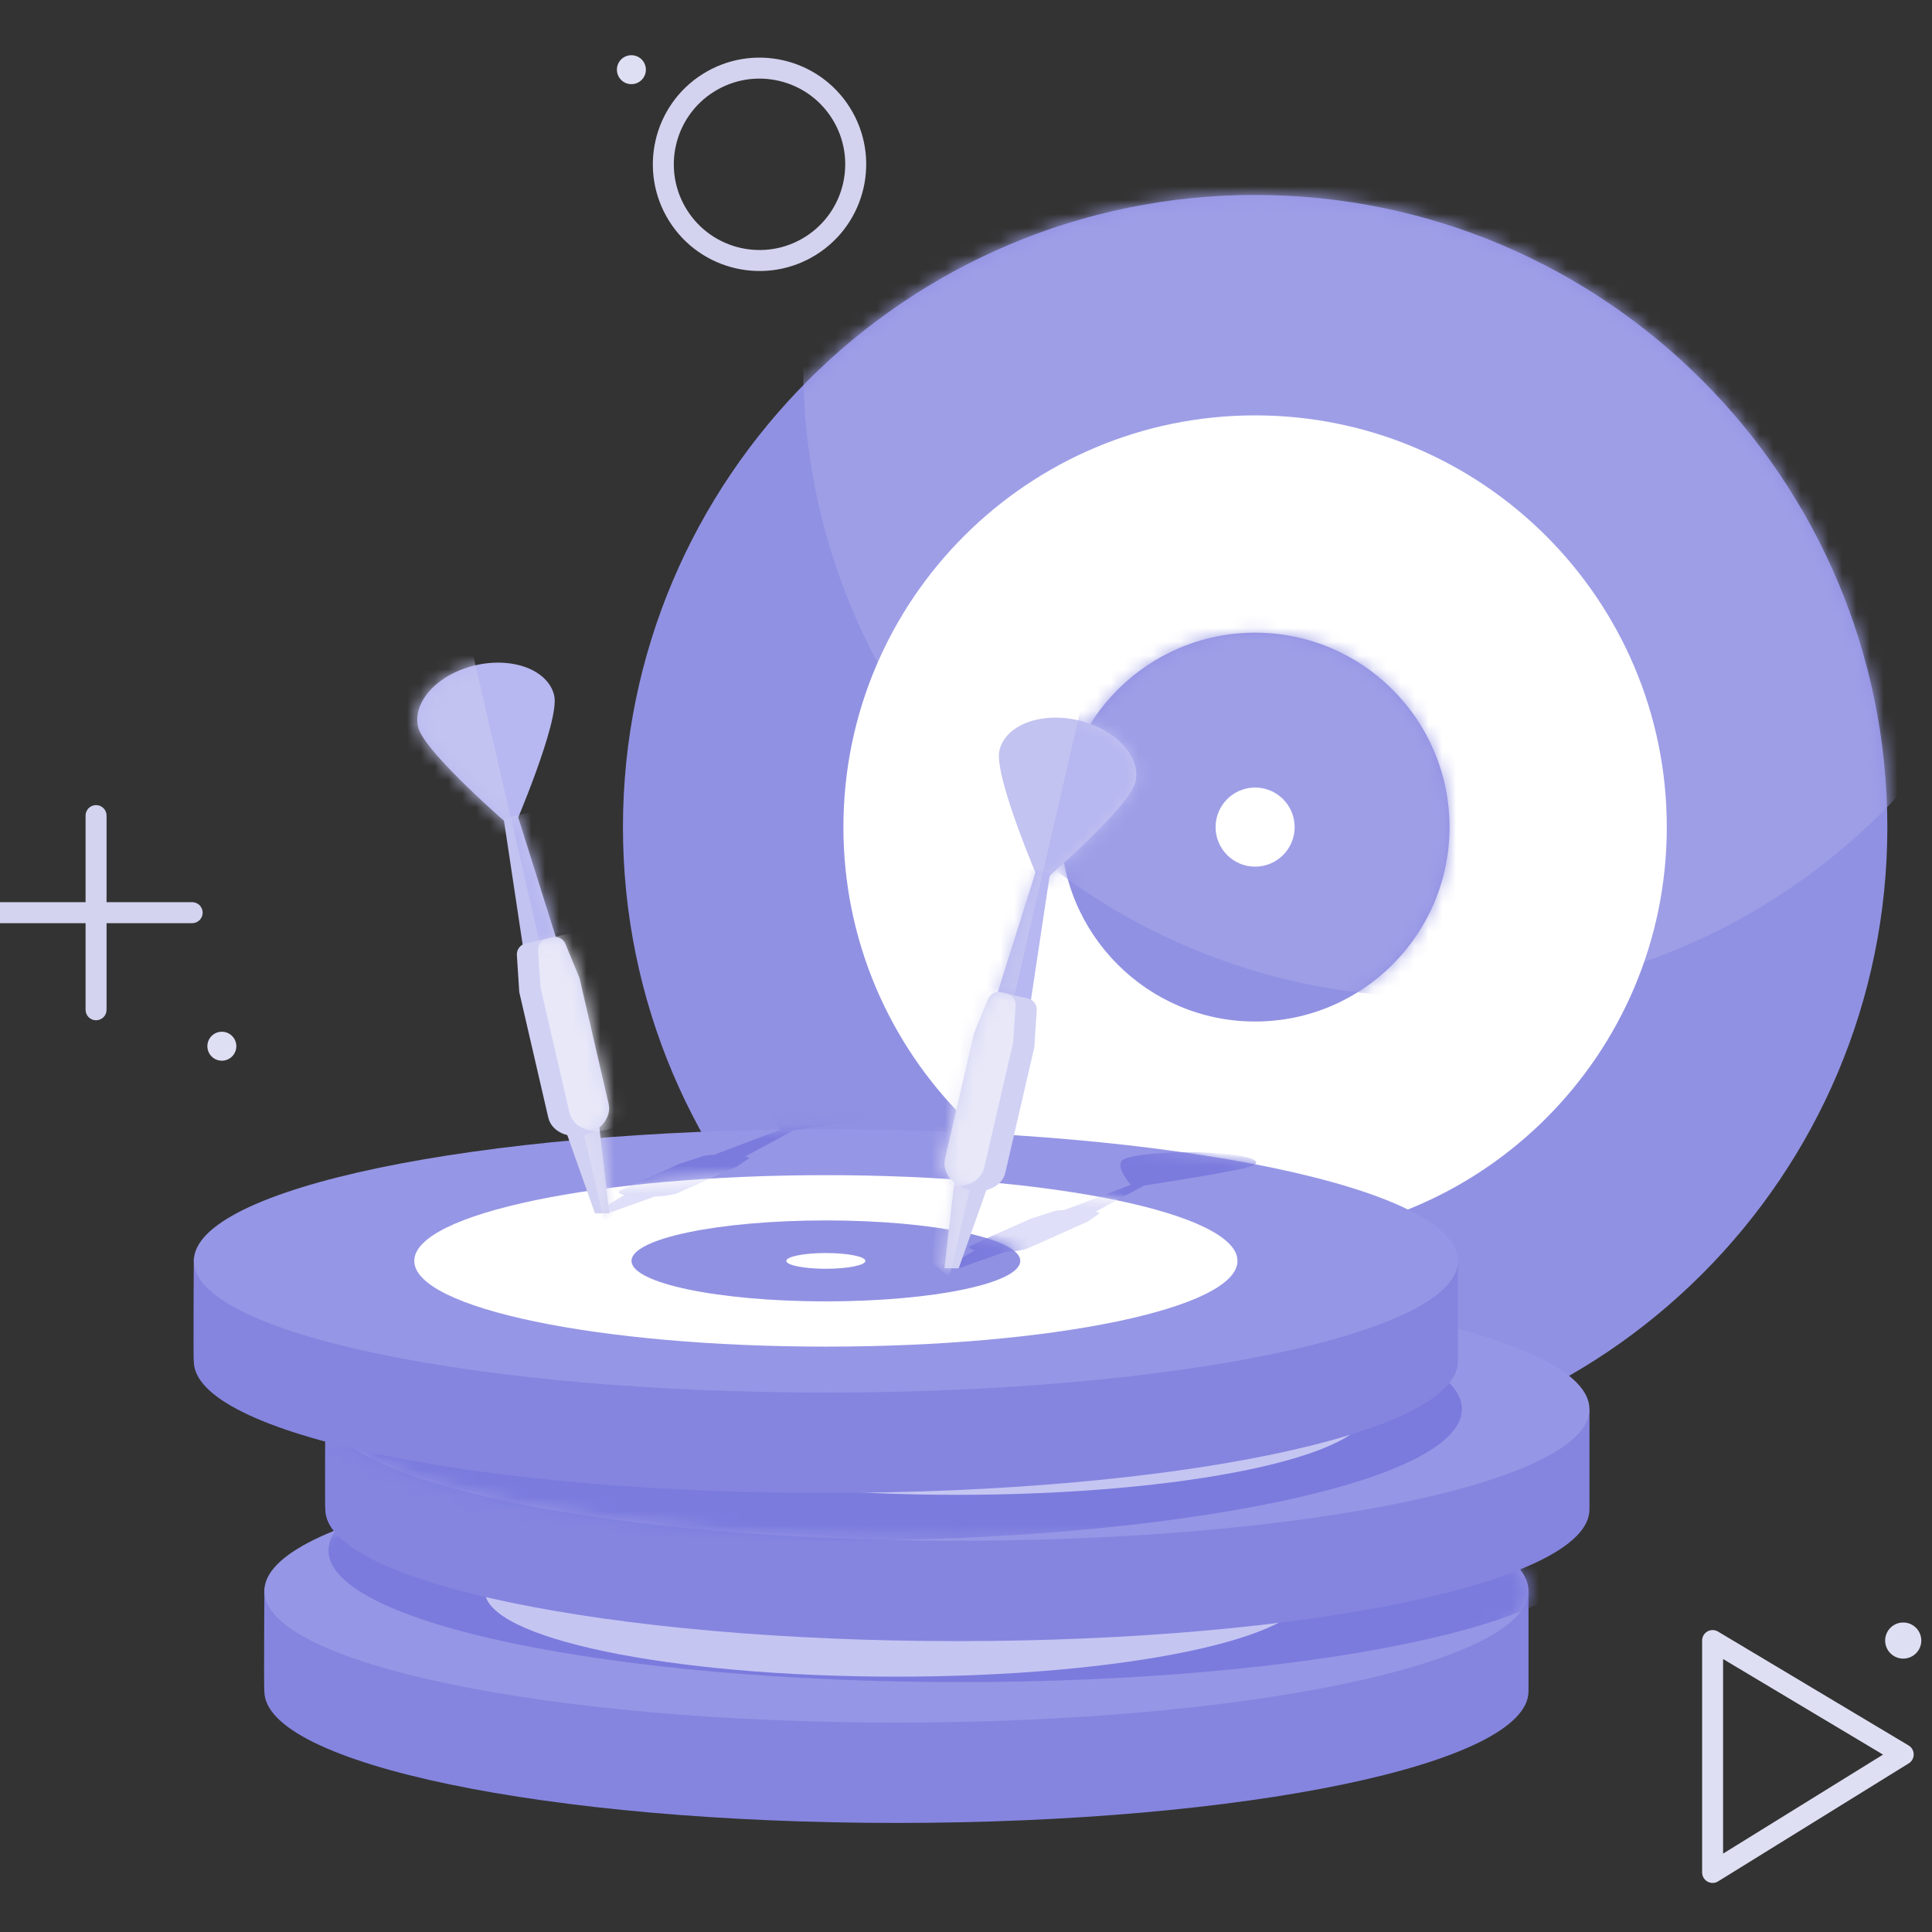 <svg width="140" height="140" viewBox="0 0 140 140" fill="none" xmlns="http://www.w3.org/2000/svg">
<rect x="0" y="0" width="140" height="140" fill="#333333" stroke="none"/>
<g clip-path="url(#clip0)">
<path fill-rule="evenodd" clip-rule="evenodd" d="M64.959 113.019C87.238 113.019 110.761 115.283 110.761 115.283V122.558C110.761 127.823 90.237 132.097 64.959 132.097C39.68 132.097 19.157 127.823 19.157 122.558C19.112 122.62 19.157 115.087 19.157 115.087C19.157 115.087 43.57 113.019 64.959 113.019Z" fill="#8585E0"/>
<path fill-rule="evenodd" clip-rule="evenodd" d="M64.958 105.744C90.237 105.744 110.76 110.019 110.76 115.284C110.76 120.549 90.237 124.824 64.958 124.824C39.679 124.824 19.156 120.549 19.156 115.284C19.156 110.019 39.679 105.744 64.958 105.744Z" fill="#9696E6"/>
<mask id="mask0" mask-type="alpha" maskUnits="userSpaceOnUse" x="19" y="105" width="92" height="20">
<path d="M19.156 115.284C19.156 120.55 39.679 124.825 64.957 124.825C90.236 124.825 110.76 120.55 110.76 115.284C110.76 110.02 90.236 105.745 64.957 105.745C39.679 105.745 19.156 110.02 19.156 115.284Z" fill="white"/>
</mask>
<g mask="url(#mask0)">
<path fill-rule="evenodd" clip-rule="evenodd" d="M69.603 102.812C94.881 102.812 115.404 107.086 115.404 112.352C115.404 117.616 94.881 121.891 69.603 121.891C44.324 121.891 23.801 117.616 23.801 112.352C23.801 107.086 44.324 102.812 69.603 102.812Z" fill="#7B7BDE"/>
</g>
<path fill-rule="evenodd" clip-rule="evenodd" d="M64.959 109.072C81.421 109.072 94.785 111.856 94.785 115.284C94.785 118.713 81.421 121.496 64.959 121.496C48.497 121.496 35.133 118.713 35.133 115.284C35.133 111.856 48.497 109.072 64.959 109.072Z" fill="#C5C5F2"/>
<path fill-rule="evenodd" clip-rule="evenodd" d="M64.96 112.352C72.734 112.352 79.045 113.666 79.045 115.284C79.045 116.904 72.734 118.218 64.96 118.218C57.186 118.218 50.875 116.904 50.875 115.284C50.875 113.666 57.186 112.352 64.96 112.352Z" fill="#6969DB"/>
<path fill-rule="evenodd" clip-rule="evenodd" d="M90.953 14.126C116.237 14.126 136.764 34.653 136.764 59.936C136.764 85.219 116.237 105.745 90.953 105.745C65.668 105.745 45.141 85.219 45.141 59.936C45.141 34.653 65.668 14.126 90.953 14.126Z" fill="#9191E3"/>
<mask id="mask1" mask-type="alpha" maskUnits="userSpaceOnUse" x="45" y="14" width="92" height="92">
<path d="M45.137 59.936C45.137 85.219 65.665 105.745 90.949 105.745C116.233 105.745 136.761 85.219 136.761 59.936C136.761 34.654 116.233 14.126 90.949 14.126C65.665 14.126 45.137 34.654 45.137 59.936Z" fill="white"/>
</mask>
<g mask="url(#mask1)">
<path fill-rule="evenodd" clip-rule="evenodd" d="M104.011 -19.356C129.295 -19.356 149.823 1.17 149.823 26.453C149.823 51.735 129.295 72.262 104.011 72.262C78.727 72.262 58.199 51.735 58.199 26.453C58.199 1.17 78.727 -19.356 104.011 -19.356Z" fill="#9E9EE7"/>
</g>
<path fill-rule="evenodd" clip-rule="evenodd" d="M90.95 30.1C107.415 30.1 120.782 43.468 120.782 59.935C120.782 76.401 107.415 89.77 90.95 89.77C74.485 89.77 61.117 76.401 61.117 59.935C61.117 43.468 74.485 30.1 90.95 30.1Z" fill="white"/>
<path fill-rule="evenodd" clip-rule="evenodd" d="M90.952 45.846C98.727 45.846 105.04 52.158 105.04 59.934C105.04 67.71 98.727 74.023 90.952 74.023C83.177 74.023 76.863 67.71 76.863 59.934C76.863 52.158 83.177 45.846 90.952 45.846Z" fill="#9191E3"/>
<mask id="mask2" mask-type="alpha" maskUnits="userSpaceOnUse" x="76" y="45" width="30" height="30">
<path d="M76.859 59.934C76.859 67.71 83.173 74.024 90.948 74.024C98.723 74.024 105.037 67.71 105.037 59.934C105.037 52.158 98.723 45.846 90.948 45.846C83.173 45.846 76.859 52.158 76.859 59.934Z" fill="white"/>
</mask>
<g mask="url(#mask2)">
<path fill-rule="evenodd" clip-rule="evenodd" d="M104.011 -19.358C129.295 -19.358 149.823 1.168 149.823 26.451C149.823 51.733 129.295 72.26 104.011 72.26C78.727 72.26 58.199 51.733 58.199 26.451C58.199 1.168 78.727 -19.358 104.011 -19.358Z" fill="#9E9EE7"/>
</g>
<path fill-rule="evenodd" clip-rule="evenodd" d="M90.951 57.068C92.531 57.068 93.815 58.353 93.815 59.935C93.815 61.517 92.531 62.801 90.951 62.801C89.371 62.801 88.086 61.517 88.086 59.935C88.086 58.353 89.371 57.068 90.951 57.068Z" fill="white"/>
<path fill-rule="evenodd" clip-rule="evenodd" d="M69.376 99.843C91.656 99.843 115.178 102.107 115.178 102.107V109.382C115.178 114.647 94.654 118.922 69.376 118.922C44.098 118.922 23.575 114.647 23.575 109.382C23.529 109.445 23.575 101.911 23.575 101.911C23.575 101.911 47.987 99.843 69.376 99.843Z" fill="#8585E0"/>
<path fill-rule="evenodd" clip-rule="evenodd" d="M69.376 92.567C94.654 92.567 115.177 96.842 115.177 102.107C115.177 107.372 94.654 111.647 69.376 111.647C44.097 111.647 23.574 107.372 23.574 102.107C23.574 96.842 44.097 92.567 69.376 92.567Z" fill="#9696E6"/>
<mask id="mask3" mask-type="alpha" maskUnits="userSpaceOnUse" x="23" y="92" width="93" height="20">
<path d="M23.574 102.108C23.574 107.374 44.097 111.648 69.376 111.648C94.655 111.648 115.178 107.374 115.178 102.108C115.178 96.844 94.655 92.569 69.376 92.569C44.097 92.569 23.574 96.844 23.574 102.108Z" fill="white"/>
</mask>
<g mask="url(#mask3)">
<path fill-rule="evenodd" clip-rule="evenodd" d="M60.133 92.569C85.412 92.569 105.935 96.844 105.935 102.109C105.935 107.374 85.412 111.649 60.133 111.649C34.855 111.649 14.332 107.374 14.332 102.109C14.332 96.844 34.855 92.569 60.133 92.569Z" fill="#7B7BDE"/>
</g>
<path fill-rule="evenodd" clip-rule="evenodd" d="M69.373 95.897C85.835 95.897 99.199 98.68 99.199 102.108C99.199 105.537 85.835 108.321 69.373 108.321C52.911 108.321 39.547 105.537 39.547 102.108C39.547 98.68 52.911 95.897 69.373 95.897Z" fill="#C5C5F2"/>
<path fill-rule="evenodd" clip-rule="evenodd" d="M69.374 99.174C77.148 99.174 83.459 100.488 83.459 102.107C83.459 103.727 77.148 105.041 69.374 105.041C61.6 105.041 55.289 103.727 55.289 102.107C55.289 100.488 61.6 99.174 69.374 99.174Z" fill="#6969DB"/>
<path fill-rule="evenodd" clip-rule="evenodd" d="M59.846 89.103C82.125 89.103 105.647 91.368 105.647 91.368V98.643C105.647 103.907 85.124 108.182 59.846 108.182C34.567 108.182 14.044 103.907 14.044 98.643C13.998 98.704 14.044 91.171 14.044 91.171C14.044 91.171 38.456 89.103 59.846 89.103Z" fill="#8585E0"/>
<path fill-rule="evenodd" clip-rule="evenodd" d="M59.849 81.829C85.127 81.829 105.65 86.104 105.65 91.369C105.65 96.635 85.127 100.909 59.849 100.909C34.57 100.909 14.047 96.635 14.047 91.369C14.047 86.104 34.57 81.829 59.849 81.829Z" fill="#9696E6"/>
<mask id="mask4" mask-type="alpha" maskUnits="userSpaceOnUse" x="14" y="81" width="92" height="20">
<path d="M14.047 91.368C14.047 96.634 34.57 100.909 59.849 100.909C85.127 100.909 105.65 96.634 105.65 91.368C105.65 86.104 85.127 81.829 59.849 81.829C34.57 81.829 14.047 86.104 14.047 91.368Z" fill="white"/>
</mask>
<g mask="url(#mask4)">
<path fill-rule="evenodd" clip-rule="evenodd" d="M81.936 85.859C81.58 85.424 80.762 84.305 81.457 83.995C82.326 83.608 85.117 83.4 87.687 83.532C90.256 83.665 91.637 84.088 90.768 84.477C90.074 84.787 84.94 85.596 82.909 85.909L79.397 87.801C79.63 87.832 79.727 87.895 79.63 87.962C79.328 88.17 78.811 88.527 78.811 88.527C78.811 88.527 74.534 90.437 74.518 90.445C74.22 90.579 73.571 90.675 72.842 90.712L69.47 91.907H68.438L70.646 90.596C70.218 90.5 70.095 90.365 70.392 90.232C70.409 90.225 74.686 88.314 74.686 88.314C74.686 88.314 75.709 87.983 76.305 87.791C76.496 87.728 76.818 87.688 77.126 87.684L81.936 85.859Z" fill="#7B7BDE"/>
</g>
<mask id="mask5" mask-type="alpha" maskUnits="userSpaceOnUse" x="14" y="81" width="92" height="20">
<path d="M14.047 91.368C14.047 96.634 34.57 100.909 59.849 100.909C85.127 100.909 105.65 96.634 105.65 91.368C105.65 86.104 85.127 81.829 59.849 81.829C34.57 81.829 14.047 86.104 14.047 91.368Z" fill="white"/>
</mask>
<g mask="url(#mask5)">
<path fill-rule="evenodd" clip-rule="evenodd" d="M56.541 81.859C56.185 81.424 55.368 80.305 56.063 79.995C56.931 79.606 59.723 79.4 62.292 79.532C64.862 79.665 66.242 80.088 65.374 80.477C64.68 80.786 59.547 81.596 57.515 81.909L54.003 83.801C54.236 83.833 54.334 83.895 54.236 83.963C53.935 84.17 53.418 84.527 53.418 84.527C53.418 84.527 49.141 86.438 49.123 86.445C48.826 86.578 48.178 86.675 47.449 86.711L44.075 87.907H43.043L45.251 86.596C44.823 86.501 44.702 86.365 44.997 86.232C45.015 86.225 49.291 84.314 49.291 84.314C49.291 84.314 50.314 83.983 50.91 83.79C51.102 83.728 51.424 83.688 51.732 83.684L56.541 81.859Z" fill="#7B7BDE"/>
</g>
<path fill-rule="evenodd" clip-rule="evenodd" d="M59.846 85.156C76.307 85.156 89.672 87.94 89.672 91.369C89.672 94.797 76.307 97.581 59.846 97.581C43.385 97.581 30.02 94.797 30.02 91.369C30.02 87.94 43.385 85.156 59.846 85.156Z" fill="white"/>
<mask id="mask6" mask-type="alpha" maskUnits="userSpaceOnUse" x="30" y="85" width="60" height="13">
<path d="M30.02 91.368C30.02 94.797 43.385 97.58 59.846 97.58C76.306 97.58 89.672 94.797 89.672 91.368C89.672 87.94 76.306 85.156 59.846 85.156C43.385 85.156 30.02 87.94 30.02 91.368Z" fill="white"/>
</mask>
<g mask="url(#mask6)">
<path fill-rule="evenodd" clip-rule="evenodd" d="M56.537 81.859C56.181 81.424 55.364 80.305 56.059 79.995C56.927 79.606 59.719 79.4 62.288 79.532C64.858 79.665 66.238 80.088 65.37 80.477C64.676 80.786 59.543 81.596 57.511 81.909L53.999 83.801C54.232 83.833 54.33 83.895 54.232 83.963C53.931 84.17 53.414 84.527 53.414 84.527C53.414 84.527 49.137 86.438 49.119 86.445C48.822 86.578 48.174 86.675 47.445 86.711L44.071 87.907H43.039L45.247 86.596C44.819 86.501 44.698 86.365 44.993 86.232C45.011 86.225 49.287 84.314 49.287 84.314C49.287 84.314 50.31 83.983 50.906 83.79C51.098 83.728 51.42 83.688 51.728 83.684L56.537 81.859Z" fill="#DFDFF9"/>
</g>
<mask id="mask7" mask-type="alpha" maskUnits="userSpaceOnUse" x="30" y="85" width="60" height="13">
<path d="M30.02 91.368C30.02 94.797 43.385 97.58 59.846 97.58C76.306 97.58 89.672 94.797 89.672 91.368C89.672 87.94 76.306 85.156 59.846 85.156C43.385 85.156 30.02 87.94 30.02 91.368Z" fill="white"/>
</mask>
<g mask="url(#mask7)">
<path fill-rule="evenodd" clip-rule="evenodd" d="M81.932 85.859C81.576 85.424 80.758 84.305 81.453 83.995C82.322 83.608 85.113 83.4 87.683 83.532C90.252 83.665 91.633 84.088 90.764 84.477C90.07 84.787 84.936 85.596 82.905 85.909L79.393 87.801C79.626 87.832 79.724 87.895 79.626 87.962C79.325 88.17 78.808 88.527 78.808 88.527C78.808 88.527 74.531 90.437 74.514 90.445C74.216 90.579 73.567 90.675 72.838 90.712L69.466 91.907H68.434L70.642 90.596C70.214 90.5 70.091 90.365 70.388 90.232C70.405 90.225 74.682 88.314 74.682 88.314C74.682 88.314 75.705 87.983 76.301 87.791C76.492 87.728 76.814 87.688 77.122 87.684L81.932 85.859Z" fill="#DFDFF9"/>
</g>
<path fill-rule="evenodd" clip-rule="evenodd" d="M59.847 88.436C67.62 88.436 73.931 89.75 73.931 91.369C73.931 92.988 67.62 94.303 59.847 94.303C52.073 94.303 45.762 92.988 45.762 91.369C45.762 89.75 52.073 88.436 59.847 88.436Z" fill="#9191E3"/>
<mask id="mask8" mask-type="alpha" maskUnits="userSpaceOnUse" x="45" y="88" width="29" height="7">
<path d="M45.762 91.369C45.762 92.988 52.074 94.303 59.847 94.303C67.62 94.303 73.931 92.988 73.931 91.369C73.931 89.751 67.62 88.436 59.847 88.436C52.074 88.436 45.762 89.751 45.762 91.369Z" fill="white"/>
</mask>
<g mask="url(#mask8)">
<path fill-rule="evenodd" clip-rule="evenodd" d="M81.936 85.86C81.58 85.425 80.762 84.306 81.457 83.996C82.326 83.609 85.117 83.401 87.687 83.533C90.256 83.666 91.637 84.089 90.768 84.478C90.074 84.788 84.94 85.597 82.909 85.909L79.397 87.802C79.63 87.833 79.727 87.896 79.63 87.963C79.328 88.171 78.811 88.528 78.811 88.528C78.811 88.528 74.534 90.438 74.518 90.446C74.22 90.58 73.571 90.676 72.842 90.713L69.47 91.908H68.438L70.646 90.597C70.218 90.501 70.095 90.366 70.392 90.233C70.409 90.225 74.686 88.314 74.686 88.314C74.686 88.314 75.709 87.984 76.305 87.792C76.496 87.729 76.818 87.689 77.126 87.685L81.936 85.86Z" fill="#7B7BDE"/>
</g>
<path fill-rule="evenodd" clip-rule="evenodd" d="M59.845 90.799C61.426 90.799 62.709 91.055 62.709 91.37C62.709 91.684 61.426 91.94 59.845 91.94C58.264 91.94 56.98 91.684 56.98 91.37C56.98 91.055 58.264 90.799 59.845 90.799Z" fill="white"/>
<path fill-rule="evenodd" clip-rule="evenodd" d="M78.122 52.192C80.842 52.822 82.705 54.827 82.28 56.667C81.855 58.507 75.376 64.06 75.376 64.06C75.376 64.06 71.994 56.227 72.42 54.387C72.846 52.546 75.4 51.563 78.122 52.192Z" fill="#C3C3F1"/>
<mask id="mask9" mask-type="alpha" maskUnits="userSpaceOnUse" x="72" y="52" width="11" height="13">
<path d="M72.424 54.385C71.998 56.226 75.38 64.059 75.38 64.059C75.38 64.059 81.858 58.506 82.284 56.666C82.71 54.826 80.846 52.82 78.126 52.191C77.568 52.062 77.017 52.001 76.49 52.001C74.447 52.001 72.762 52.922 72.424 54.385Z" fill="white"/>
</mask>
<g mask="url(#mask9)">
<path fill-rule="evenodd" clip-rule="evenodd" d="M84.782 51.391L78.638 49.971L75.215 64.773L81.357 66.194L84.782 51.391Z" fill="#B7B7F1"/>
</g>
<path fill-rule="evenodd" clip-rule="evenodd" d="M76.087 63.293L75.082 63.06L72.258 72.031L74.685 72.592L76.087 63.293Z" fill="#B7B7F1"/>
<mask id="mask10" mask-type="alpha" maskUnits="userSpaceOnUse" x="72" y="63" width="5" height="10">
<path d="M72.258 72.031L74.685 72.593L76.087 63.293L75.082 63.06L72.258 72.031Z" fill="white"/>
</mask>
<g mask="url(#mask10)">
<path fill-rule="evenodd" clip-rule="evenodd" d="M75.583 63.177L73.867 62.78L71.043 71.75L73.472 72.312L75.583 63.177Z" fill="#C3C3F1"/>
</g>
<path fill-rule="evenodd" clip-rule="evenodd" d="M68.438 91.907H69.47L71.628 85.813L69.201 85.252L68.438 91.907Z" fill="#D1D1F3"/>
<mask id="mask11" mask-type="alpha" maskUnits="userSpaceOnUse" x="68" y="85" width="4" height="7">
<path d="M68.438 91.908H69.47L71.628 85.814L69.201 85.253L68.438 91.908Z" fill="white"/>
</mask>
<g mask="url(#mask11)">
<path fill-rule="evenodd" clip-rule="evenodd" d="M67.5 91.451L68.795 92.539L70.421 85.534L68.237 85.029L67.5 91.451Z" fill="#DBDBF5"/>
</g>
<path fill-rule="evenodd" clip-rule="evenodd" d="M68.48 83.967C68.488 83.931 70.584 74.87 70.584 74.87C70.584 74.87 71.229 73.301 71.605 72.386C71.757 72.017 72.154 71.812 72.543 71.902C73.113 72.034 73.926 72.221 74.496 72.354C74.885 72.443 75.152 72.802 75.126 73.201C75.063 74.187 74.953 75.88 74.953 75.88C74.953 75.88 72.857 84.942 72.849 84.978C72.623 85.953 71.461 86.518 70.255 86.24C69.05 85.961 68.254 84.943 68.48 83.967Z" fill="#D1D1F4"/>
<mask id="mask12" mask-type="alpha" maskUnits="userSpaceOnUse" x="68" y="71" width="8" height="16">
<path d="M71.605 72.385C71.229 73.3 70.585 74.869 70.585 74.869C70.585 74.869 68.488 83.93 68.48 83.966C68.254 84.942 69.049 85.961 70.255 86.24C71.461 86.518 72.623 85.953 72.849 84.977C72.857 84.942 74.952 75.88 74.952 75.88C74.952 75.88 75.063 74.186 75.126 73.2C75.152 72.801 74.884 72.442 74.496 72.353C73.926 72.22 73.113 72.033 72.543 71.901C72.482 71.887 72.42 71.88 72.359 71.88C72.035 71.88 71.733 72.075 71.605 72.385Z" fill="white"/>
</mask>
<g mask="url(#mask12)">
<path fill-rule="evenodd" clip-rule="evenodd" d="M66.948 83.612C66.957 83.576 69.052 74.514 69.052 74.514C69.052 74.514 69.698 72.945 70.073 72.031C70.225 71.661 70.623 71.456 71.012 71.547C71.582 71.678 72.395 71.867 72.965 71.998C73.354 72.089 73.62 72.447 73.595 72.846C73.531 73.832 73.422 75.524 73.422 75.524C73.422 75.524 71.326 84.586 71.318 84.622C71.092 85.597 69.93 86.163 68.724 85.885C67.519 85.606 66.723 84.586 66.948 83.612Z" fill="#E8E8F9"/>
</g>
<path fill-rule="evenodd" clip-rule="evenodd" d="M34.458 48.207C31.737 48.836 29.873 50.841 30.299 52.682C30.724 54.522 37.203 60.075 37.203 60.075C37.203 60.075 40.585 52.242 40.16 50.401C39.734 48.561 37.179 47.578 34.458 48.207Z" fill="#B7B7F1"/>
<mask id="mask13" mask-type="alpha" maskUnits="userSpaceOnUse" x="30" y="48" width="11" height="13">
<path d="M34.458 48.207C31.737 48.837 29.873 50.841 30.299 52.681C30.725 54.522 37.204 60.074 37.204 60.074C37.204 60.074 40.585 52.241 40.159 50.401C39.821 48.938 38.136 48.017 36.092 48.017C35.566 48.017 35.015 48.077 34.458 48.207Z" fill="white"/>
</mask>
<g mask="url(#mask13)">
<path fill-rule="evenodd" clip-rule="evenodd" d="M27.801 47.407L33.944 45.986L37.367 60.789L31.224 62.209L27.801 47.407Z" fill="#C3C3F1"/>
</g>
<path fill-rule="evenodd" clip-rule="evenodd" d="M36.496 59.31L37.502 59.077L40.325 68.047L37.898 68.608L36.496 59.31Z" fill="#C3C3F1"/>
<mask id="mask14" mask-type="alpha" maskUnits="userSpaceOnUse" x="36" y="59" width="5" height="10">
<path d="M36.496 59.309L37.898 68.607L40.325 68.046L37.501 59.076L36.496 59.309Z" fill="white"/>
</mask>
<g mask="url(#mask14)">
<path fill-rule="evenodd" clip-rule="evenodd" d="M37 59.193L38.716 58.795L41.54 67.765L39.112 68.327L37 59.193Z" fill="#B7B7F1"/>
</g>
<path fill-rule="evenodd" clip-rule="evenodd" d="M44.147 87.922H43.115L40.957 81.828L43.384 81.268L44.147 87.922Z" fill="#D1D1F3"/>
<mask id="mask15" mask-type="alpha" maskUnits="userSpaceOnUse" x="40" y="81" width="5" height="7">
<path d="M40.957 81.829L43.115 87.922H44.148L43.384 81.269L40.957 81.829Z" fill="white"/>
</mask>
<g mask="url(#mask15)">
<path fill-rule="evenodd" clip-rule="evenodd" d="M45.085 87.466L43.79 88.554L42.164 81.549L44.349 81.045L45.085 87.466Z" fill="#DBDBF5"/>
</g>
<path fill-rule="evenodd" clip-rule="evenodd" d="M44.101 79.98C44.093 79.945 41.997 70.884 41.997 70.884C41.997 70.884 41.352 69.314 40.976 68.4C40.824 68.031 40.428 67.825 40.038 67.916C39.468 68.047 38.655 68.235 38.085 68.367C37.696 68.457 37.429 68.816 37.455 69.215C37.519 70.201 37.628 71.894 37.628 71.894C37.628 71.894 39.724 80.956 39.732 80.991C39.958 81.967 41.12 82.533 42.326 82.254C43.531 81.975 44.327 80.956 44.101 79.98Z" fill="#D1D1F4"/>
<mask id="mask16" mask-type="alpha" maskUnits="userSpaceOnUse" x="37" y="67" width="8" height="16">
<path d="M40.042 67.916C39.471 68.047 38.659 68.235 38.089 68.367C37.7 68.457 37.433 68.816 37.459 69.215C37.523 70.201 37.632 71.895 37.632 71.895C37.632 71.895 39.728 80.956 39.736 80.991C39.962 81.967 41.124 82.534 42.33 82.254C43.535 81.975 44.331 80.956 44.105 79.98C44.097 79.945 42.001 70.885 42.001 70.885C42.001 70.885 41.356 69.314 40.98 68.401C40.853 68.089 40.551 67.894 40.227 67.894C40.166 67.894 40.103 67.901 40.042 67.916Z" fill="white"/>
</mask>
<g mask="url(#mask16)">
<path fill-rule="evenodd" clip-rule="evenodd" d="M45.636 79.627C45.628 79.591 43.532 70.53 43.532 70.53C43.532 70.53 42.887 68.961 42.512 68.047C42.36 67.677 41.962 67.472 41.573 67.562C41.003 67.694 40.19 67.882 39.62 68.013C39.231 68.104 38.964 68.463 38.99 68.861C39.054 69.848 39.163 71.54 39.163 71.54C39.163 71.54 41.259 80.602 41.267 80.637C41.493 81.613 42.655 82.178 43.861 81.9C45.066 81.622 45.862 80.603 45.636 79.627Z" fill="#E8E8F9"/>
</g>
<path fill-rule="evenodd" clip-rule="evenodd" d="M49.135 15.615C47.087 12.357 48.071 8.051 51.329 6.004C54.588 3.957 58.894 4.94 60.941 8.198C62.988 11.456 62.005 15.764 58.747 17.81C55.488 19.857 51.181 18.873 49.135 15.615Z" stroke="#D3D3EF" stroke-width="1.52" stroke-linecap="round" stroke-linejoin="round"/>
<path fill-rule="evenodd" clip-rule="evenodd" d="M44.864 5.608C44.556 5.118 44.704 4.469 45.194 4.161C45.685 3.853 46.334 4.001 46.642 4.491C46.95 4.981 46.802 5.631 46.311 5.938C45.821 6.247 45.172 6.099 44.864 5.608Z" fill="#DFDFF4"/>
<path fill-rule="evenodd" clip-rule="evenodd" d="M16.076 74.764C16.655 74.764 17.125 75.233 17.125 75.813C17.125 76.392 16.655 76.862 16.076 76.862C15.497 76.862 15.027 76.392 15.027 75.813C15.027 75.233 15.497 74.764 16.076 74.764Z" fill="#DFDFF4"/>
<path d="M6.961 59.102V73.171" stroke="#D3D3EF" stroke-width="1.52" stroke-linecap="round" stroke-linejoin="round"/>
<path d="M13.924 66.136H0" stroke="#D3D3EF" stroke-width="1.52" stroke-linecap="round" stroke-linejoin="round"/>
<path fill-rule="evenodd" clip-rule="evenodd" d="M137.914 117.572C138.636 117.572 139.224 118.158 139.224 118.881C139.224 119.603 138.636 120.189 137.914 120.189C137.193 120.189 136.605 119.603 136.605 118.881C136.605 118.158 137.193 117.572 137.914 117.572Z" fill="#DFDFF4"/>
<path fill-rule="evenodd" clip-rule="evenodd" d="M124.102 118.881V135.684L137.914 127.134L124.102 118.881Z" stroke="#DFDFF4" stroke-width="1.52" stroke-linecap="round" stroke-linejoin="round"/>
</g>
<defs>
<clipPath id="clip0">
<rect width="140" height="140" fill="white"/>
</clipPath>
</defs>
</svg>
